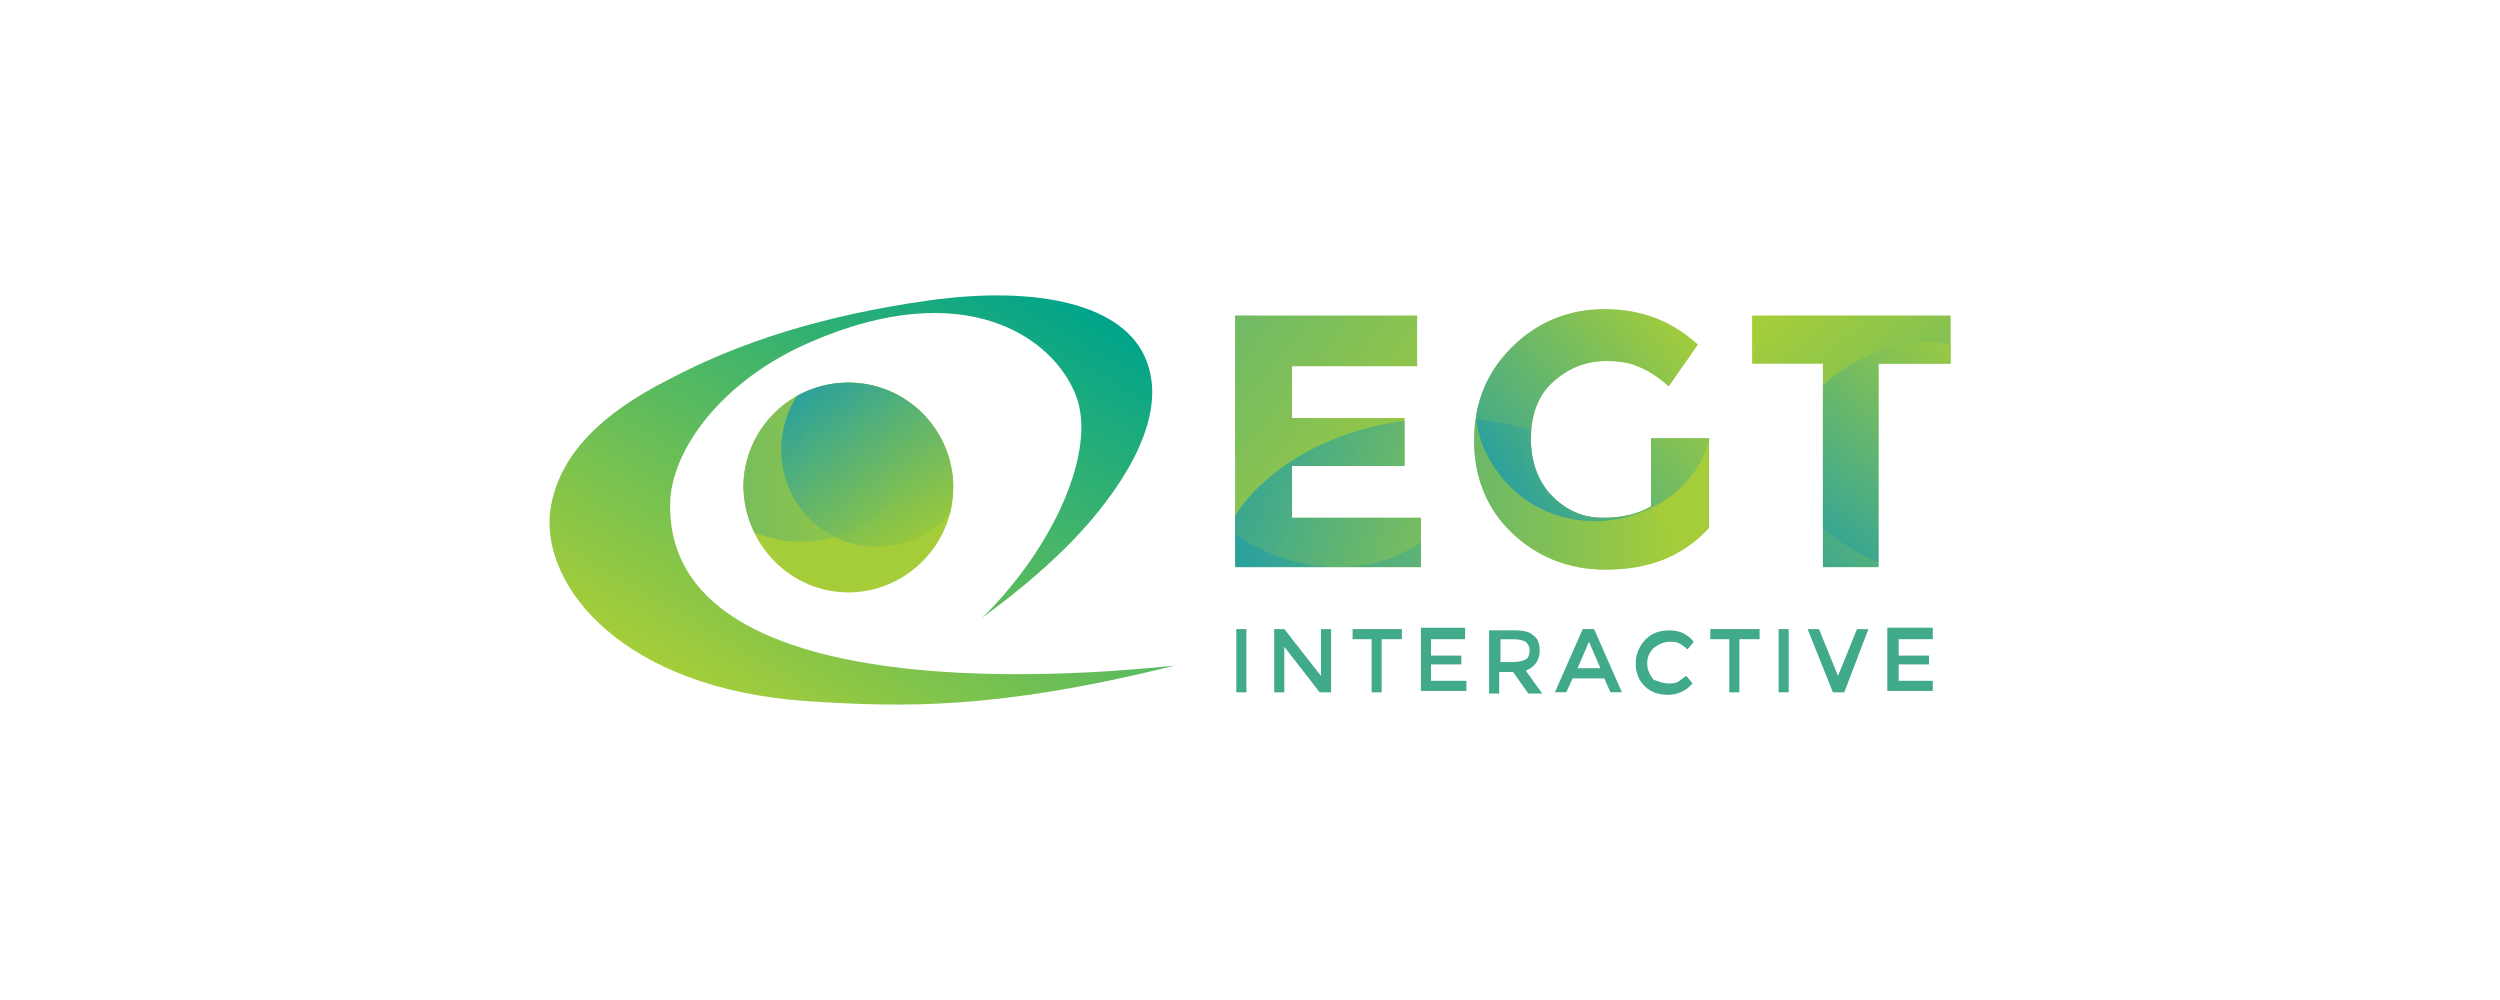 <?xml version="1.0" encoding="utf-8"?>
<!-- Generator: Adobe Illustrator 23.1.0, SVG Export Plug-In . SVG Version: 6.00 Build 0)  -->
<svg version="1.1" id="Layer_1" xmlns="http://www.w3.org/2000/svg" xmlns:xlink="http://www.w3.org/1999/xlink" x="0px" y="0px"
	 viewBox="0 0 250 100" style="enable-background:new 0 0 250 100;" xml:space="preserve">
<style type="text/css">
	.st0{display:none;}
	.st1{display:inline;fill:#2F2F2F;}
	.st2{display:inline;enable-background:new    ;}
	.st3{fill:#FFFFFF;stroke:#EFEFEF;stroke-width:0.05;stroke-miterlimit:10;}
	.st4{fill:#FFFFFF;}
	.st5{fill:#FCC42C;}
	.st6{fill:#C23844;}
	.st7{fill:#FEFEFE;}
	.st8{fill:#FA4133;}
	.st9{fill:#F85F1D;}
	.st10{fill:#FC323A;}
	.st11{fill:#F99209;}
	.st12{fill:#FCFDFE;}
	.st13{fill:#F94D2D;}
	.st14{fill:#FA512A;}
	.st15{fill:#FB5C25;}
	.st16{fill:#F25710;}
	.st17{fill:#F9BB41;}
	.st18{fill:#FA6C1D;}
	.st19{fill:#F9BD51;}
	.st20{fill:#F97B16;}
	.st21{fill:#FB2841;}
	.st22{fill:#F9880F;}
	.st23{fill:#EE4A0B;}
	.st24{fill:#FAA052;}
	.st25{fill:#F57F41;}
	.st26{fill:#F99044;}
	.st27{fill:#F6B15B;}
	.st28{fill:#F99D06;}
	.st29{fill:#FBBE70;}
	.st30{fill:#FABE5F;}
	.st31{fill:#FBB067;}
	.st32{fill:#41AADF;}
	.st33{fill:#FBFBFB;}
	.st34{fill-rule:evenodd;clip-rule:evenodd;fill:url(#SVGID_1_);}
	.st35{fill:#A5CD39;}
	.st36{fill:#40AA8B;}
	.st37{fill-rule:evenodd;clip-rule:evenodd;fill:#A5CD39;}
	.st38{clip-path:url(#SVGID_3_);fill-rule:evenodd;clip-rule:evenodd;fill:#A5CD39;}
	.st39{opacity:0.36;clip-path:url(#SVGID_5_);fill-rule:evenodd;clip-rule:evenodd;fill:url(#SVGID_6_);enable-background:new    ;}
	.st40{opacity:0.71;clip-path:url(#SVGID_8_);fill-rule:evenodd;clip-rule:evenodd;fill:url(#SVGID_9_);enable-background:new    ;}
	
		.st41{opacity:0.79;clip-path:url(#SVGID_11_);fill-rule:evenodd;clip-rule:evenodd;fill:url(#SVGID_12_);enable-background:new    ;}
	
		.st42{opacity:0.47;clip-path:url(#SVGID_14_);fill-rule:evenodd;clip-rule:evenodd;fill:url(#SVGID_15_);enable-background:new    ;}
	
		.st43{opacity:0.61;clip-path:url(#SVGID_17_);fill-rule:evenodd;clip-rule:evenodd;fill:url(#SVGID_18_);enable-background:new    ;}
	
		.st44{opacity:0.66;clip-path:url(#SVGID_20_);fill-rule:evenodd;clip-rule:evenodd;fill:url(#SVGID_21_);enable-background:new    ;}
	
		.st45{opacity:0.39;clip-path:url(#SVGID_23_);fill-rule:evenodd;clip-rule:evenodd;fill:url(#SVGID_24_);enable-background:new    ;}
	.st46{fill:#73B73E;}
	.st47{fill:#F26922;}
	.st48{fill-rule:evenodd;clip-rule:evenodd;fill:#FFFFFF;}
	.st49{fill:#F19021;}
	.st50{fill:#E9148D;}
	.st51{fill:#2BAEE4;}
	.st52{fill:#13B6A7;}
	.st53{fill:#FEE700;}
	.st54{fill:#EC242A;}
	.st55{fill:#FCB34B;}
	.st56{fill-rule:evenodd;clip-rule:evenodd;fill:#F6F6F6;}
	.st57{fill-rule:evenodd;clip-rule:evenodd;fill:#D71920;}
	.st58{fill:#63A844;}
	.st59{fill:#DF2D38;}
	.st60{fill:#7C8080;}
	.st61{fill:#A3A3A3;}
	.st62{fill:url(#SVGID_25_);}
	.st63{fill:url(#SVGID_26_);}
	.st64{fill:url(#SVGID_27_);}
	.st65{fill:#EF612A;}
	.st66{fill:url(#SVGID_28_);}
	.st67{fill:url(#SVGID_29_);}
	.st68{opacity:0.5;fill:#FFFFFF;}
	.st69{fill:#363833;}
	.st70{fill:#5998A9;}
	.st71{fill:#80B3CB;}
	.st72{fill:url(#SVGID_30_);}
	.st73{fill:url(#SVGID_31_);}
	.st74{fill:url(#SVGID_32_);}
	.st75{fill:url(#SVGID_33_);}
	.st76{fill:url(#SVGID_34_);}
	.st77{fill:url(#SVGID_35_);}
	.st78{fill:url(#SVGID_36_);}
	.st79{fill:#FFC20E;}
</style>
<g class="st0">
	<rect x="-0.05" class="st1" width="250" height="100"/>
</g>
<g>
	
		<linearGradient id="SVGID_1_" gradientUnits="userSpaceOnUse" x1="103.634" y1="194.23" x2="77.404" y2="148.799" gradientTransform="matrix(1 0 0 -1 0 222)">
		<stop  offset="0" style="stop-color:#00A48B"/>
		<stop  offset="1" style="stop-color:#A5CD39"/>
	</linearGradient>
	<path class="st34" d="M67.01,50.52c0-5.44,5.18-12.51,14.03-16.31c15.42-6.7,24.27-0.51,26.54,5.31
		c2.15,5.44-2.15,15.17-9.35,22.25c5.18-3.79,9.48-7.71,12.39-11.63c3.92-5.18,5.56-10.11,4.04-14.03
		c-2.15-5.69-10.87-7.58-21.74-6.07c-10.87,1.52-19.21,4.3-25.91,7.84c-7.58,3.79-11.38,8.22-12.01,13.4
		c-0.76,7.46,7.33,17.57,25.66,18.83c9.61,0.63,18.96,0.88,36.78-3.54C115.29,66.7,66.88,72.76,67.01,50.52z"/>
	<g>
		<path class="st35" d="M141.71,31.56v5.06H129.2v5.18h11.25v4.8H129.2v5.18h12.89v4.93h-18.58V31.56H141.71z"/>
		<path class="st35" d="M165.22,43.82h5.69v8.97c-2.53,2.78-5.94,4.17-10.36,4.17c-3.67,0-6.83-1.26-9.35-3.67s-3.79-5.56-3.79-9.23
			c0-3.79,1.26-6.83,3.79-9.35s5.69-3.79,9.23-3.79c3.67,0,6.7,1.14,9.35,3.54l-2.91,4.17c-1.14-1.01-2.15-1.64-3.16-2.02
			c-0.88-0.38-2.02-0.51-3.03-0.51c-2.15,0-3.92,0.76-5.44,2.15c-1.52,1.39-2.15,3.41-2.15,5.69c0,2.28,0.76,4.3,2.15,5.69
			c1.39,1.39,3.03,2.15,5.06,2.15c1.9,0,3.54-0.38,4.8-1.14v-6.83H165.22z"/>
		<path class="st35" d="M187.85,36.36v20.35h-5.56V36.36h-7.08v-4.8h19.85v4.8H187.85z"/>
	</g>
	<g>
		<path class="st36" d="M123.63,62.91h1.01v6.32h-1.01V62.91z"/>
		<path class="st36" d="M132.1,62.91h1.01v6.32h-1.14l-3.54-4.55v4.55h-1.01v-6.32h1.01l3.67,4.68V62.91z"/>
		<path class="st36" d="M138.17,63.92v5.31h-1.01v-5.31h-1.9v-1.01h4.93v1.01C140.19,63.92,138.17,63.92,138.17,63.92z"/>
		<path class="st36" d="M146.51,62.91v1.01h-3.41v1.64h3.03v0.88h-3.03v1.64h3.54v1.01h-4.55v-6.32h4.42V62.91z"/>
		<path class="st36" d="M153.97,65.05c0,1.01-0.51,1.64-1.39,2.02l1.64,2.28h-1.39l-1.52-2.15h-1.39v2.15h-1.01v-6.32h2.4
			c1.01,0,1.64,0.13,2.02,0.51C153.72,63.79,153.97,64.3,153.97,65.05z M152.58,65.94c0.25-0.13,0.38-0.51,0.38-0.88
			c0-0.38-0.13-0.63-0.38-0.88c-0.25-0.13-0.63-0.25-1.14-0.25h-1.39v2.28h1.26C151.95,66.19,152.33,66.07,152.58,65.94z"/>
		<path class="st36" d="M157.26,67.84l-0.63,1.39h-1.14l2.78-6.32h1.14l2.78,6.32h-1.14l-0.63-1.39H157.26z M160.04,66.82
			l-1.14-2.65l-1.14,2.65H160.04z"/>
		<path class="st36" d="M166.86,68.34c0.38,0,0.63,0,0.88-0.13c0.25-0.13,0.51-0.38,0.88-0.63l0.63,0.76
			c-0.63,0.76-1.52,1.14-2.4,1.14c-1.01,0-1.77-0.25-2.4-0.88c-0.63-0.63-0.88-1.39-0.88-2.28s0.38-1.77,1.01-2.4
			c0.63-0.63,1.39-0.88,2.4-0.88c1.01,0,1.77,0.38,2.4,1.14l-0.63,0.76c-0.25-0.25-0.63-0.51-0.88-0.63
			c-0.25-0.13-0.63-0.13-0.88-0.13c-0.63,0-1.14,0.25-1.64,0.63c-0.38,0.38-0.63,0.88-0.63,1.52s0.25,1.14,0.63,1.64
			C165.73,68.09,166.23,68.34,166.86,68.34z"/>
		<path class="st36" d="M173.94,63.92v5.31h-1.01v-5.31h-1.9v-1.01h4.93v1.01C175.96,63.92,173.94,63.92,173.94,63.92z"/>
		<path class="st36" d="M177.86,62.91h1.01v6.32h-1.01V62.91z"/>
		<path class="st36" d="M184.43,69.23h-1.14l-2.53-6.32h1.14l1.9,4.68l1.9-4.68h1.14L184.43,69.23z"/>
		<path class="st36" d="M193.28,62.91v1.01h-3.41v1.64h3.03v0.88h-3.03v1.64h3.41v1.01h-4.55v-6.32h4.55V62.91z"/>
	</g>
	<path class="st37" d="M84.83,59.24c5.69,0,10.49-4.68,10.49-10.49c0-5.69-4.68-10.49-10.49-10.49c-5.69,0-10.49,4.68-10.49,10.49
		C74.46,54.56,79.14,59.24,84.83,59.24L84.83,59.24z"/>
	<g>
		<g>
			<defs>
				<path id="SVGID_2_" d="M84.83,59.24c5.81,0,10.49-4.68,10.49-10.49s-4.68-10.49-10.49-10.49c-5.81,0-10.49,4.68-10.49,10.49
					C74.46,54.56,79.14,59.24,84.83,59.24L84.83,59.24z"/>
			</defs>
			<clipPath id="SVGID_3_">
				<use xlink:href="#SVGID_2_"  style="overflow:visible;"/>
			</clipPath>
			<path class="st38" d="M84.83,58.99c5.81,0,10.49-4.68,10.49-10.49S90.64,38,84.83,38c-5.81,0-10.49,4.68-10.49,10.49
				C74.46,54.31,79.14,58.99,84.83,58.99L84.83,58.99z"/>
		</g>
		<g>
			<defs>
				<path id="SVGID_4_" d="M84.83,59.24c5.81,0,10.49-4.68,10.49-10.49s-4.68-10.49-10.49-10.49c-5.81,0-10.49,4.68-10.49,10.49
					C74.46,54.56,79.14,59.24,84.83,59.24L84.83,59.24z"/>
			</defs>
			<clipPath id="SVGID_5_">
				<use xlink:href="#SVGID_4_"  style="overflow:visible;"/>
			</clipPath>
			
				<linearGradient id="SVGID_6_" gradientUnits="userSpaceOnUse" x1="67.89" y1="180.077" x2="92.412" y2="180.077" gradientTransform="matrix(1 0 0 -1 0 222)">
				<stop  offset="0" style="stop-color:#0092C0"/>
				<stop  offset="1" style="stop-color:#A5CD39"/>
			</linearGradient>
			<path class="st39" d="M80.15,54.18c6.7,0,12.26-5.56,12.26-12.26s-5.56-12.26-12.26-12.26c-6.7,0-12.26,5.56-12.26,12.26
				S73.33,54.18,80.15,54.18L80.15,54.18z"/>
		</g>
		<g>
			<defs>
				<path id="SVGID_7_" d="M84.83,59.24c5.81,0,10.49-4.68,10.49-10.49s-4.68-10.49-10.49-10.49c-5.81,0-10.49,4.68-10.49,10.49
					C74.46,54.56,79.14,59.24,84.83,59.24L84.83,59.24z"/>
			</defs>
			<clipPath id="SVGID_8_">
				<use xlink:href="#SVGID_7_"  style="overflow:visible;"/>
			</clipPath>
			
				<linearGradient id="SVGID_9_" gradientUnits="userSpaceOnUse" x1="92.593" y1="168.63" x2="82.922" y2="185.381" gradientTransform="matrix(1 0 0 -1 0 222)">
				<stop  offset="0" style="stop-color:#91C73E"/>
				<stop  offset="1" style="stop-color:#0092C0"/>
			</linearGradient>
			<path class="st40" d="M87.74,54.69c5.31,0,9.61-4.3,9.61-9.73s-4.3-9.73-9.61-9.73s-9.61,4.3-9.61,9.73S82.43,54.69,87.74,54.69
				L87.74,54.69z"/>
		</g>
	</g>
	<g>
		<g>
			<defs>
				<path id="SVGID_10_" d="M141.71,31.56v5.06H129.2v5.18h11.25v4.8H129.2v5.18h12.89v4.93h-18.58V31.56H141.71z M165.22,43.82
					h5.69v8.97c-2.53,2.78-5.94,4.17-10.36,4.17c-3.67,0-6.83-1.26-9.35-3.67s-3.79-5.56-3.79-9.23c0-3.79,1.26-6.83,3.79-9.35
					s5.69-3.79,9.23-3.79c3.67,0,6.7,1.14,9.35,3.54l-2.91,4.17c-1.14-1.01-2.15-1.64-3.16-2.02c-0.88-0.38-2.02-0.51-3.03-0.51
					c-2.15,0-3.92,0.76-5.44,2.15c-1.52,1.39-2.15,3.41-2.15,5.69c0,2.28,0.76,4.3,2.15,5.69c1.39,1.39,3.03,2.15,5.06,2.15
					c1.9,0,3.54-0.38,4.8-1.14v-6.83H165.22z M187.85,36.36v20.35h-5.56V36.36h-7.08v-4.8h19.85v4.8H187.85z"/>
			</defs>
			<clipPath id="SVGID_11_">
				<use xlink:href="#SVGID_10_"  style="overflow:visible;"/>
			</clipPath>
			
				<linearGradient id="SVGID_12_" gradientUnits="userSpaceOnUse" x1="121.359" y1="172.556" x2="167.875" y2="172.556" gradientTransform="matrix(1 0 0 -1 0 222)">
				<stop  offset="0" style="stop-color:#0092C0"/>
				<stop  offset="1" style="stop-color:#A5CD39"/>
			</linearGradient>
			<path class="st41" d="M167.87,57.09c-1.26-8.6-11.25-15.29-23.26-15.29s-21.99,6.7-23.26,15.29H167.87z"/>
		</g>
		<g>
			<defs>
				<path id="SVGID_13_" d="M141.71,31.56v5.06H129.2v5.18h11.25v4.8H129.2v5.18h12.89v4.93h-18.58V31.56H141.71z M165.22,43.82
					h5.69v8.97c-2.53,2.78-5.94,4.17-10.36,4.17c-3.67,0-6.83-1.26-9.35-3.67s-3.79-5.56-3.79-9.23c0-3.79,1.26-6.83,3.79-9.35
					s5.69-3.79,9.23-3.79c3.67,0,6.7,1.14,9.35,3.54l-2.91,4.17c-1.14-1.01-2.15-1.64-3.16-2.02c-0.88-0.38-2.02-0.51-3.03-0.51
					c-2.15,0-3.92,0.76-5.44,2.15c-1.52,1.39-2.15,3.41-2.15,5.69c0,2.28,0.76,4.3,2.15,5.69c1.39,1.39,3.03,2.15,5.06,2.15
					c1.9,0,3.54-0.38,4.8-1.14v-6.83H165.22z M187.85,36.36v20.35h-5.56V36.36h-7.08v-4.8h19.85v4.8H187.85z"/>
			</defs>
			<clipPath id="SVGID_14_">
				<use xlink:href="#SVGID_13_"  style="overflow:visible;"/>
			</clipPath>
			
				<linearGradient id="SVGID_15_" gradientUnits="userSpaceOnUse" x1="198.371" y1="167.206" x2="178.839" y2="192.206" gradientTransform="matrix(1 0 0 -1 0 222)">
				<stop  offset="0" style="stop-color:#0092C0"/>
				<stop  offset="1" style="stop-color:#A5CD39"/>
			</linearGradient>
			<path class="st42" d="M176.85,31.3c-2.78,5.18-1.9,12.64,2.65,18.58c4.17,5.31,10.24,7.96,15.55,7.46V31.3H176.85z"/>
		</g>
		<g>
			<defs>
				<path id="SVGID_16_" d="M141.71,31.56v5.06H129.2v5.18h11.25v4.8H129.2v5.18h12.89v4.93h-18.58V31.56H141.71z M165.22,43.82
					h5.69v8.97c-2.53,2.78-5.94,4.17-10.36,4.17c-3.67,0-6.83-1.26-9.35-3.67s-3.79-5.56-3.79-9.23c0-3.79,1.26-6.83,3.79-9.35
					s5.69-3.79,9.23-3.79c3.67,0,6.7,1.14,9.35,3.54l-2.91,4.17c-1.14-1.01-2.15-1.64-3.16-2.02c-0.88-0.38-2.02-0.51-3.03-0.51
					c-2.15,0-3.92,0.76-5.44,2.15c-1.52,1.39-2.15,3.41-2.15,5.69c0,2.28,0.76,4.3,2.15,5.69c1.39,1.39,3.03,2.15,5.06,2.15
					c1.9,0,3.54-0.38,4.8-1.14v-6.83H165.22z M187.85,36.36v20.35h-5.56V36.36h-7.08v-4.8h19.85v4.8H187.85z"/>
			</defs>
			<clipPath id="SVGID_17_">
				<use xlink:href="#SVGID_16_"  style="overflow:visible;"/>
			</clipPath>
			
				<linearGradient id="SVGID_18_" gradientUnits="userSpaceOnUse" x1="150.206" y1="174.102" x2="169.154" y2="189.446" gradientTransform="matrix(1 0 0 -1 0 222)">
				<stop  offset="0" style="stop-color:#0092C0"/>
				<stop  offset="1" style="stop-color:#A5CD39"/>
			</linearGradient>
			<path class="st43" d="M167.75,30.8h-15.42c-4.93,4.68-6.7,11.38-2.15,16.94c4.17,5.18,11.88,5.81,17.19,1.64
				c5.44-4.3,5.06-12.77,0.88-17.95C168.13,31.18,167.87,31.05,167.75,30.8z"/>
		</g>
		<g>
			<defs>
				<path id="SVGID_19_" d="M141.71,31.56v5.06H129.2v5.18h11.25v4.8H129.2v5.18h12.89v4.93h-18.58V31.56H141.71z M165.22,43.82
					h5.69v8.97c-2.53,2.78-5.94,4.17-10.36,4.17c-3.67,0-6.83-1.26-9.35-3.67s-3.79-5.56-3.79-9.23c0-3.79,1.26-6.83,3.79-9.35
					s5.69-3.79,9.23-3.79c3.67,0,6.7,1.14,9.35,3.54l-2.91,4.17c-1.14-1.01-2.15-1.64-3.16-2.02c-0.88-0.38-2.02-0.51-3.03-0.51
					c-2.15,0-3.92,0.76-5.44,2.15c-1.52,1.39-2.15,3.41-2.15,5.69c0,2.28,0.76,4.3,2.15,5.69c1.39,1.39,3.03,2.15,5.06,2.15
					c1.9,0,3.54-0.38,4.8-1.14v-6.83H165.22z M187.85,36.36v20.35h-5.56V36.36h-7.08v-4.8h19.85v4.8H187.85z"/>
			</defs>
			<clipPath id="SVGID_20_">
				<use xlink:href="#SVGID_19_"  style="overflow:visible;"/>
			</clipPath>
			
				<linearGradient id="SVGID_21_" gradientUnits="userSpaceOnUse" x1="179.046" y1="166.746" x2="198.929" y2="182.847" gradientTransform="matrix(1 0 0 -1 0 222)">
				<stop  offset="0" style="stop-color:#0092C0"/>
				<stop  offset="1" style="stop-color:#A5CD39"/>
			</linearGradient>
			<path class="st44" d="M195.18,34.46c-3.79-0.76-8.34,0.38-12.13,3.41c-6.07,4.8-7.84,12.51-4.04,17.32
				c3.41,4.3,10.37,4.68,16.18,1.14C195.18,56.33,195.18,34.46,195.18,34.46z"/>
		</g>
		<g>
			<defs>
				<path id="SVGID_22_" d="M141.71,31.56v5.06H129.2v5.18h11.25v4.8H129.2v5.18h12.89v4.93h-18.58V31.56H141.71z M165.22,43.82
					h5.69v8.97c-2.53,2.78-5.94,4.17-10.36,4.17c-3.67,0-6.83-1.26-9.35-3.67s-3.79-5.56-3.79-9.23c0-3.79,1.26-6.83,3.79-9.35
					s5.69-3.79,9.23-3.79c3.67,0,6.7,1.14,9.35,3.54l-2.91,4.17c-1.14-1.01-2.15-1.64-3.16-2.02c-0.88-0.38-2.02-0.51-3.03-0.51
					c-2.15,0-3.92,0.76-5.44,2.15c-1.52,1.39-2.15,3.41-2.15,5.69c0,2.28,0.76,4.3,2.15,5.69c1.39,1.39,3.03,2.15,5.06,2.15
					c1.9,0,3.54-0.38,4.8-1.14v-6.83H165.22z M187.85,36.36v20.35h-5.56V36.36h-7.08v-4.8h19.85v4.8H187.85z"/>
			</defs>
			<clipPath id="SVGID_23_">
				<use xlink:href="#SVGID_22_"  style="overflow:visible;"/>
			</clipPath>
			
				<linearGradient id="SVGID_24_" gradientUnits="userSpaceOnUse" x1="117.437" y1="191.784" x2="144.357" y2="169.985" gradientTransform="matrix(1 0 0 -1 0 222)">
				<stop  offset="0" style="stop-color:#0092C0"/>
				<stop  offset="1" style="stop-color:#A5CD39"/>
			</linearGradient>
			<path class="st45" d="M116.56,31.3c-3.79,6.19-1.64,15.17,5.18,20.86c7.33,6.07,17.44,6.07,22.5,0
				c4.68-5.69,3.41-14.66-2.65-20.86C141.58,31.3,116.56,31.3,116.56,31.3z"/>
		</g>
	</g>
</g>
</svg>
